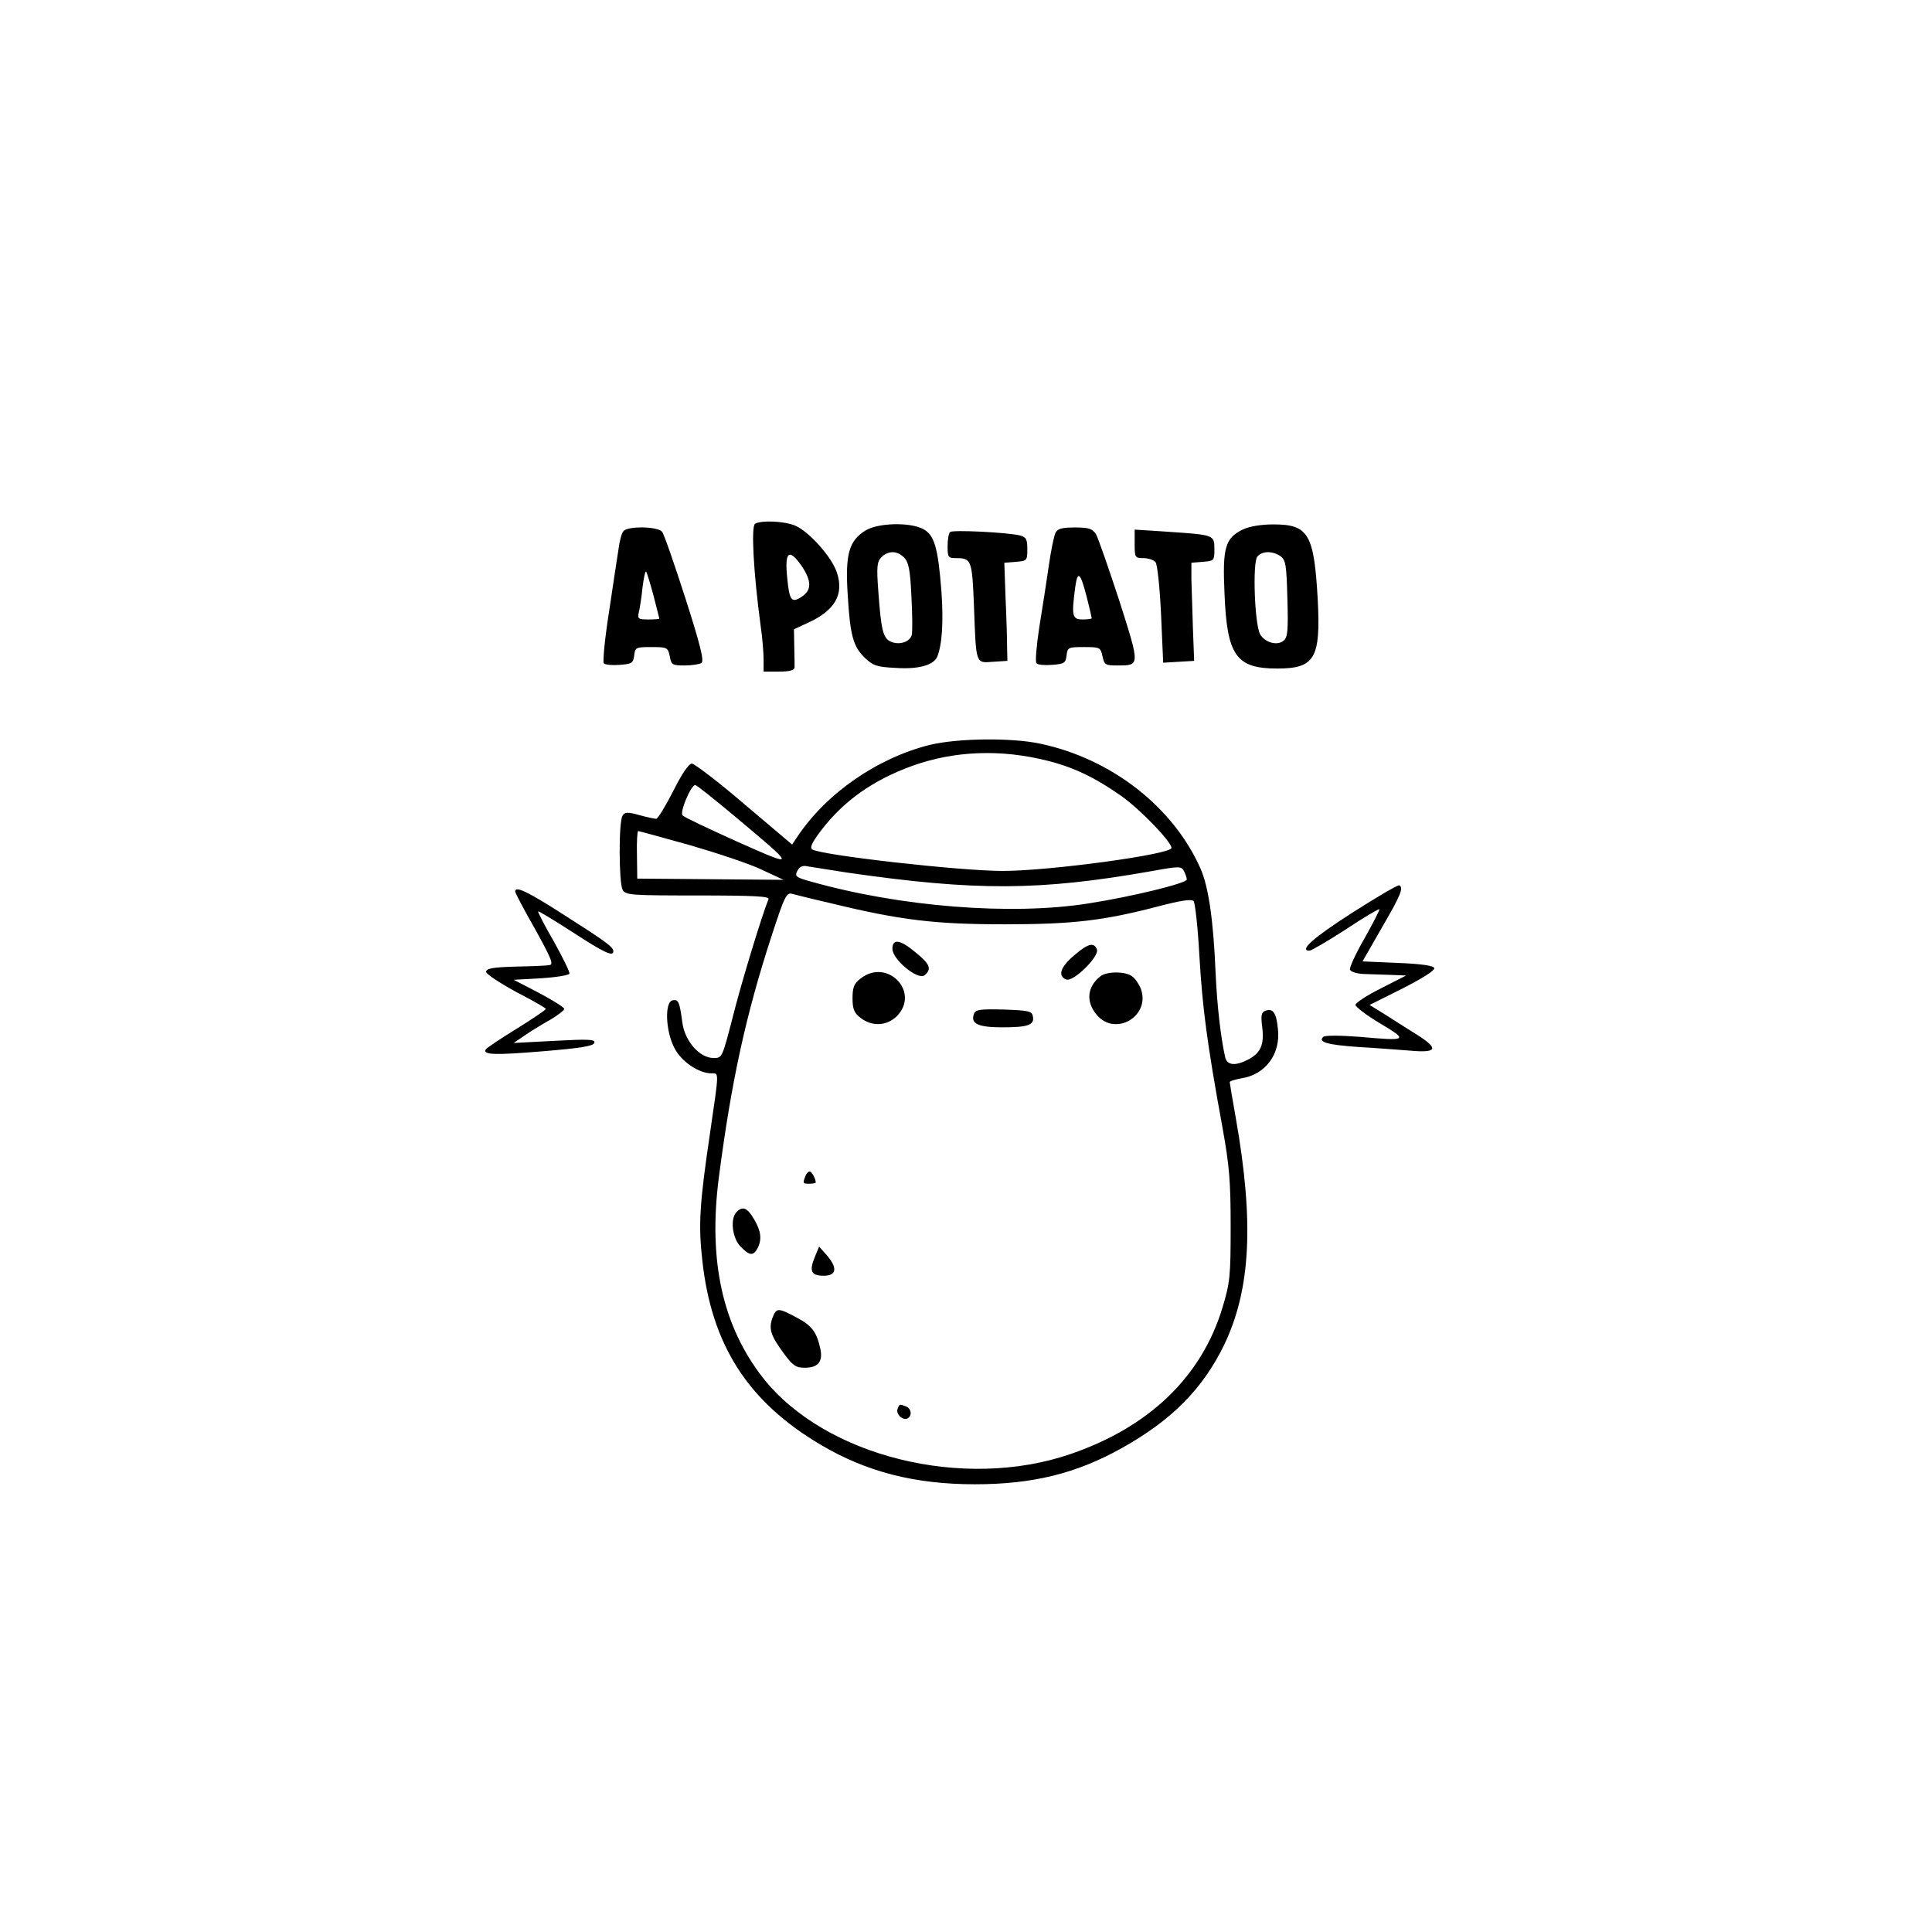 <?xml version="1.0" standalone="no"?>
<!DOCTYPE svg PUBLIC "-//W3C//DTD SVG 20010904//EN"
 "http://www.w3.org/TR/2001/REC-SVG-20010904/DTD/svg10.dtd">
<svg version="1.0" xmlns="http://www.w3.org/2000/svg"
 width="630pt" height="630pt" viewBox="0 0 630 630"
 preserveAspectRatio="xMidYMid meet">

<g transform="translate(0,630) scale(0.1,-0.1)"
fill="#000000" stroke="none">
<path d="M2462 4592 c-13 -9 -5 -159 18 -330 6 -40 10 -91 10 -113 l0 -39 50
0 c33 0 50 4 51 13 0 6 0 38 -1 69 l-1 56 43 20 c90 40 121 93 97 165 -16 50
-91 134 -136 153 -36 15 -111 18 -131 6z m153 -139 c32 -48 32 -78 -1 -99 -33
-22 -40 -12 -47 62 -9 86 6 98 48 37z"/>
<path d="M2822 4570 c-53 -33 -66 -76 -58 -205 8 -138 18 -173 56 -210 27 -26
40 -30 101 -33 74 -5 123 9 135 36 16 39 21 113 14 212 -11 144 -23 186 -60
205 -44 23 -147 20 -188 -5z m126 -88 c15 -15 20 -40 24 -126 3 -59 4 -116 1
-127 -7 -24 -44 -34 -71 -20 -23 12 -29 40 -38 164 -6 80 -4 95 10 110 23 22
51 22 74 -1z"/>
<path d="M4052 4573 c-57 -28 -66 -59 -59 -209 8 -202 38 -244 172 -244 122 0
142 33 132 224 -12 215 -30 246 -145 246 -41 0 -80 -7 -100 -17z m124 -87 c17
-13 19 -29 22 -138 3 -103 1 -126 -12 -137 -21 -18 -62 -6 -77 21 -18 33 -25
234 -9 253 16 19 50 19 76 1z"/>
<path d="M2033 4568 c-6 -7 -13 -33 -16 -58 -4 -25 -18 -117 -31 -205 -14 -88
-21 -164 -17 -168 5 -5 28 -7 52 -5 40 3 44 6 47 31 3 26 6 27 56 27 51 0 54
-1 60 -30 5 -28 9 -30 48 -30 24 0 49 4 55 8 10 6 -3 58 -52 211 -36 112 -70
210 -76 217 -15 18 -113 19 -126 2z m98 -210 c10 -40 19 -74 19 -75 0 -2 -16
-3 -36 -3 -32 0 -36 2 -31 23 3 12 9 48 12 80 4 32 9 56 12 53 2 -2 13 -37 24
-78z"/>
<path d="M3442 4563 c-5 -10 -15 -58 -22 -108 -7 -49 -21 -139 -31 -200 -9
-60 -14 -114 -9 -118 4 -5 27 -7 51 -5 40 3 44 6 47 31 3 26 6 27 57 27 51 0
54 -1 60 -30 6 -28 10 -30 48 -30 75 0 75 -3 7 211 -35 107 -69 204 -76 217
-12 18 -23 22 -69 22 -42 0 -56 -4 -63 -17z m102 -211 c9 -35 16 -66 16 -68 0
-2 -13 -4 -30 -4 -34 0 -36 12 -24 104 8 58 17 50 38 -32z"/>
<path d="M3098 4565 c-5 -5 -8 -26 -8 -47 0 -35 2 -38 28 -38 50 0 52 -7 58
-156 7 -193 5 -186 62 -182 l47 3 -1 45 c0 25 -2 97 -5 160 l-4 115 38 3 c36
3 37 4 37 42 0 31 -4 39 -24 44 -41 10 -221 19 -228 11z"/>
<path d="M3700 4526 c0 -44 1 -46 29 -46 16 0 33 -6 39 -13 6 -7 14 -83 18
-170 l7 -158 50 3 51 3 -4 105 c-2 58 -4 130 -5 160 l0 55 38 3 c36 3 37 4 37
42 0 46 -2 46 -152 56 l-108 7 0 -47z"/>
<path d="M3032 3871 c-172 -43 -338 -158 -433 -301 l-16 -24 -156 132 c-85 73
-163 132 -171 132 -10 0 -33 -34 -61 -90 -25 -49 -50 -90 -55 -90 -5 0 -30 5
-55 12 -39 11 -48 10 -55 -2 -13 -20 -12 -217 0 -241 10 -18 24 -19 246 -19
185 0 235 -3 230 -12 -21 -51 -90 -277 -117 -386 -34 -131 -34 -132 -62 -132
-46 0 -94 55 -102 116 -9 68 -13 76 -32 72 -26 -5 -23 -100 6 -155 22 -44 79
-83 121 -83 25 0 25 9 -4 -190 -35 -236 -39 -303 -26 -419 30 -277 149 -462
386 -602 150 -89 308 -129 503 -129 188 0 331 35 479 118 163 91 264 193 334
337 86 180 98 397 38 738 -11 62 -20 115 -20 118 0 4 18 9 39 13 78 12 128 80
118 162 -5 52 -16 67 -41 58 -13 -5 -15 -15 -10 -54 7 -56 -5 -84 -46 -105
-42 -22 -69 -19 -75 8 -14 63 -26 164 -31 272 -7 173 -23 283 -49 342 -89 202
-291 359 -523 408 -93 20 -269 18 -360 -4z m385 -52 c84 -21 155 -55 240 -115
62 -44 163 -149 163 -169 0 -21 -398 -75 -550 -75 -140 0 -590 51 -621 70 -9
6 -2 22 30 64 73 95 168 162 294 208 138 50 291 56 444 17z m-1022 -180 c204
-171 204 -170 10 -84 -93 42 -174 80 -179 86 -11 9 27 99 41 99 5 0 62 -46
128 -101z m-145 -95 c89 -26 195 -61 234 -80 l71 -33 -238 2 -239 2 -1 78 c-1
42 1 77 4 77 3 0 79 -21 169 -46z m510 -89 c421 -61 630 -60 993 4 94 17 99
17 108 0 5 -10 9 -22 9 -27 0 -12 -179 -56 -321 -78 -252 -40 -615 -11 -907
72 -47 13 -51 17 -42 34 7 14 18 19 33 15 12 -2 69 -11 127 -20z m-52 -100
c229 -56 343 -69 567 -69 226 0 325 12 508 60 65 17 102 23 109 16 5 -5 14
-85 19 -178 10 -169 24 -280 75 -559 23 -126 27 -178 27 -325 0 -162 -2 -182
-27 -265 -68 -224 -238 -388 -494 -476 -350 -121 -803 -8 -1004 248 -132 169
-179 382 -144 653 41 315 88 530 172 788 43 132 49 143 68 137 12 -3 67 -17
124 -30z"/>
<path d="M2910 3206 c0 -35 84 -104 105 -86 24 20 18 36 -29 74 -51 43 -76 46
-76 12z"/>
<path d="M3502 3184 c-44 -37 -54 -67 -25 -78 23 -9 108 75 100 98 -10 25 -30
19 -75 -20z"/>
<path d="M2806 3109 c-21 -16 -26 -29 -26 -64 0 -35 5 -48 26 -64 37 -29 85
-27 118 5 78 78 -30 192 -118 123z"/>
<path d="M3589 3117 c-44 -34 -49 -83 -13 -126 61 -73 177 -4 144 85 -6 15
-18 33 -28 40 -21 17 -82 17 -103 1z"/>
<path d="M3176 2994 c-12 -32 13 -44 93 -44 84 0 105 8 99 36 -3 17 -14 19
-94 22 -78 2 -93 0 -98 -14z"/>
<path d="M2626 2464 c-9 -23 -8 -24 14 -24 11 0 20 2 20 4 0 12 -13 36 -20 36
-4 0 -11 -7 -14 -16z"/>
<path d="M2402 2348 c-22 -22 -14 -86 13 -113 29 -30 41 -31 55 -6 15 29 12
56 -11 95 -22 38 -37 44 -57 24z"/>
<path d="M2657 2201 c-19 -46 -12 -61 29 -61 42 0 46 25 10 67 l-25 28 -14
-34z"/>
<path d="M2519 2003 c-13 -36 -6 -58 36 -115 30 -41 40 -48 69 -48 44 0 60 20
51 62 -12 55 -28 76 -78 102 -60 32 -65 32 -78 -1z"/>
<path d="M2927 1706 c-7 -17 18 -40 33 -31 15 9 12 32 -6 39 -21 8 -21 8 -27
-8z"/>
<path d="M4410 3324 c-128 -82 -175 -124 -140 -124 6 0 59 31 118 69 58 39
108 68 110 66 2 -1 -20 -44 -48 -94 -29 -50 -50 -96 -48 -103 3 -7 22 -13 44
-14 21 -1 62 -2 89 -3 l50 -2 -82 -42 c-46 -23 -83 -47 -83 -54 0 -6 36 -34
80 -60 94 -56 90 -58 -66 -44 -68 5 -113 5 -119 0 -18 -17 13 -26 113 -33 53
-3 130 -9 170 -12 88 -8 95 6 24 51 -26 16 -71 45 -101 64 l-55 34 108 54 c63
32 106 59 103 66 -2 8 -42 14 -119 17 l-115 5 63 110 c63 108 71 130 57 138
-5 2 -73 -38 -153 -89z"/>
<path d="M1680 3393 c0 -5 29 -60 65 -123 52 -94 61 -115 47 -117 -9 -2 -60
-4 -112 -5 -72 -2 -95 -6 -95 -17 0 -7 44 -36 97 -65 54 -28 98 -53 98 -56 0
-3 -43 -32 -96 -65 -52 -32 -97 -62 -100 -67 -11 -18 31 -19 187 -6 121 10
164 17 167 27 4 12 -17 13 -129 7 l-134 -7 35 24 c19 13 56 36 83 51 26 15 47
32 47 36 0 5 -37 28 -82 52 l-83 43 89 5 c49 3 91 10 93 15 1 6 -22 53 -51
105 -30 52 -53 96 -51 98 1 2 52 -29 111 -67 103 -67 134 -82 134 -63 0 14
-25 32 -163 120 -117 75 -157 94 -157 75z"/>
</g>
</svg>
